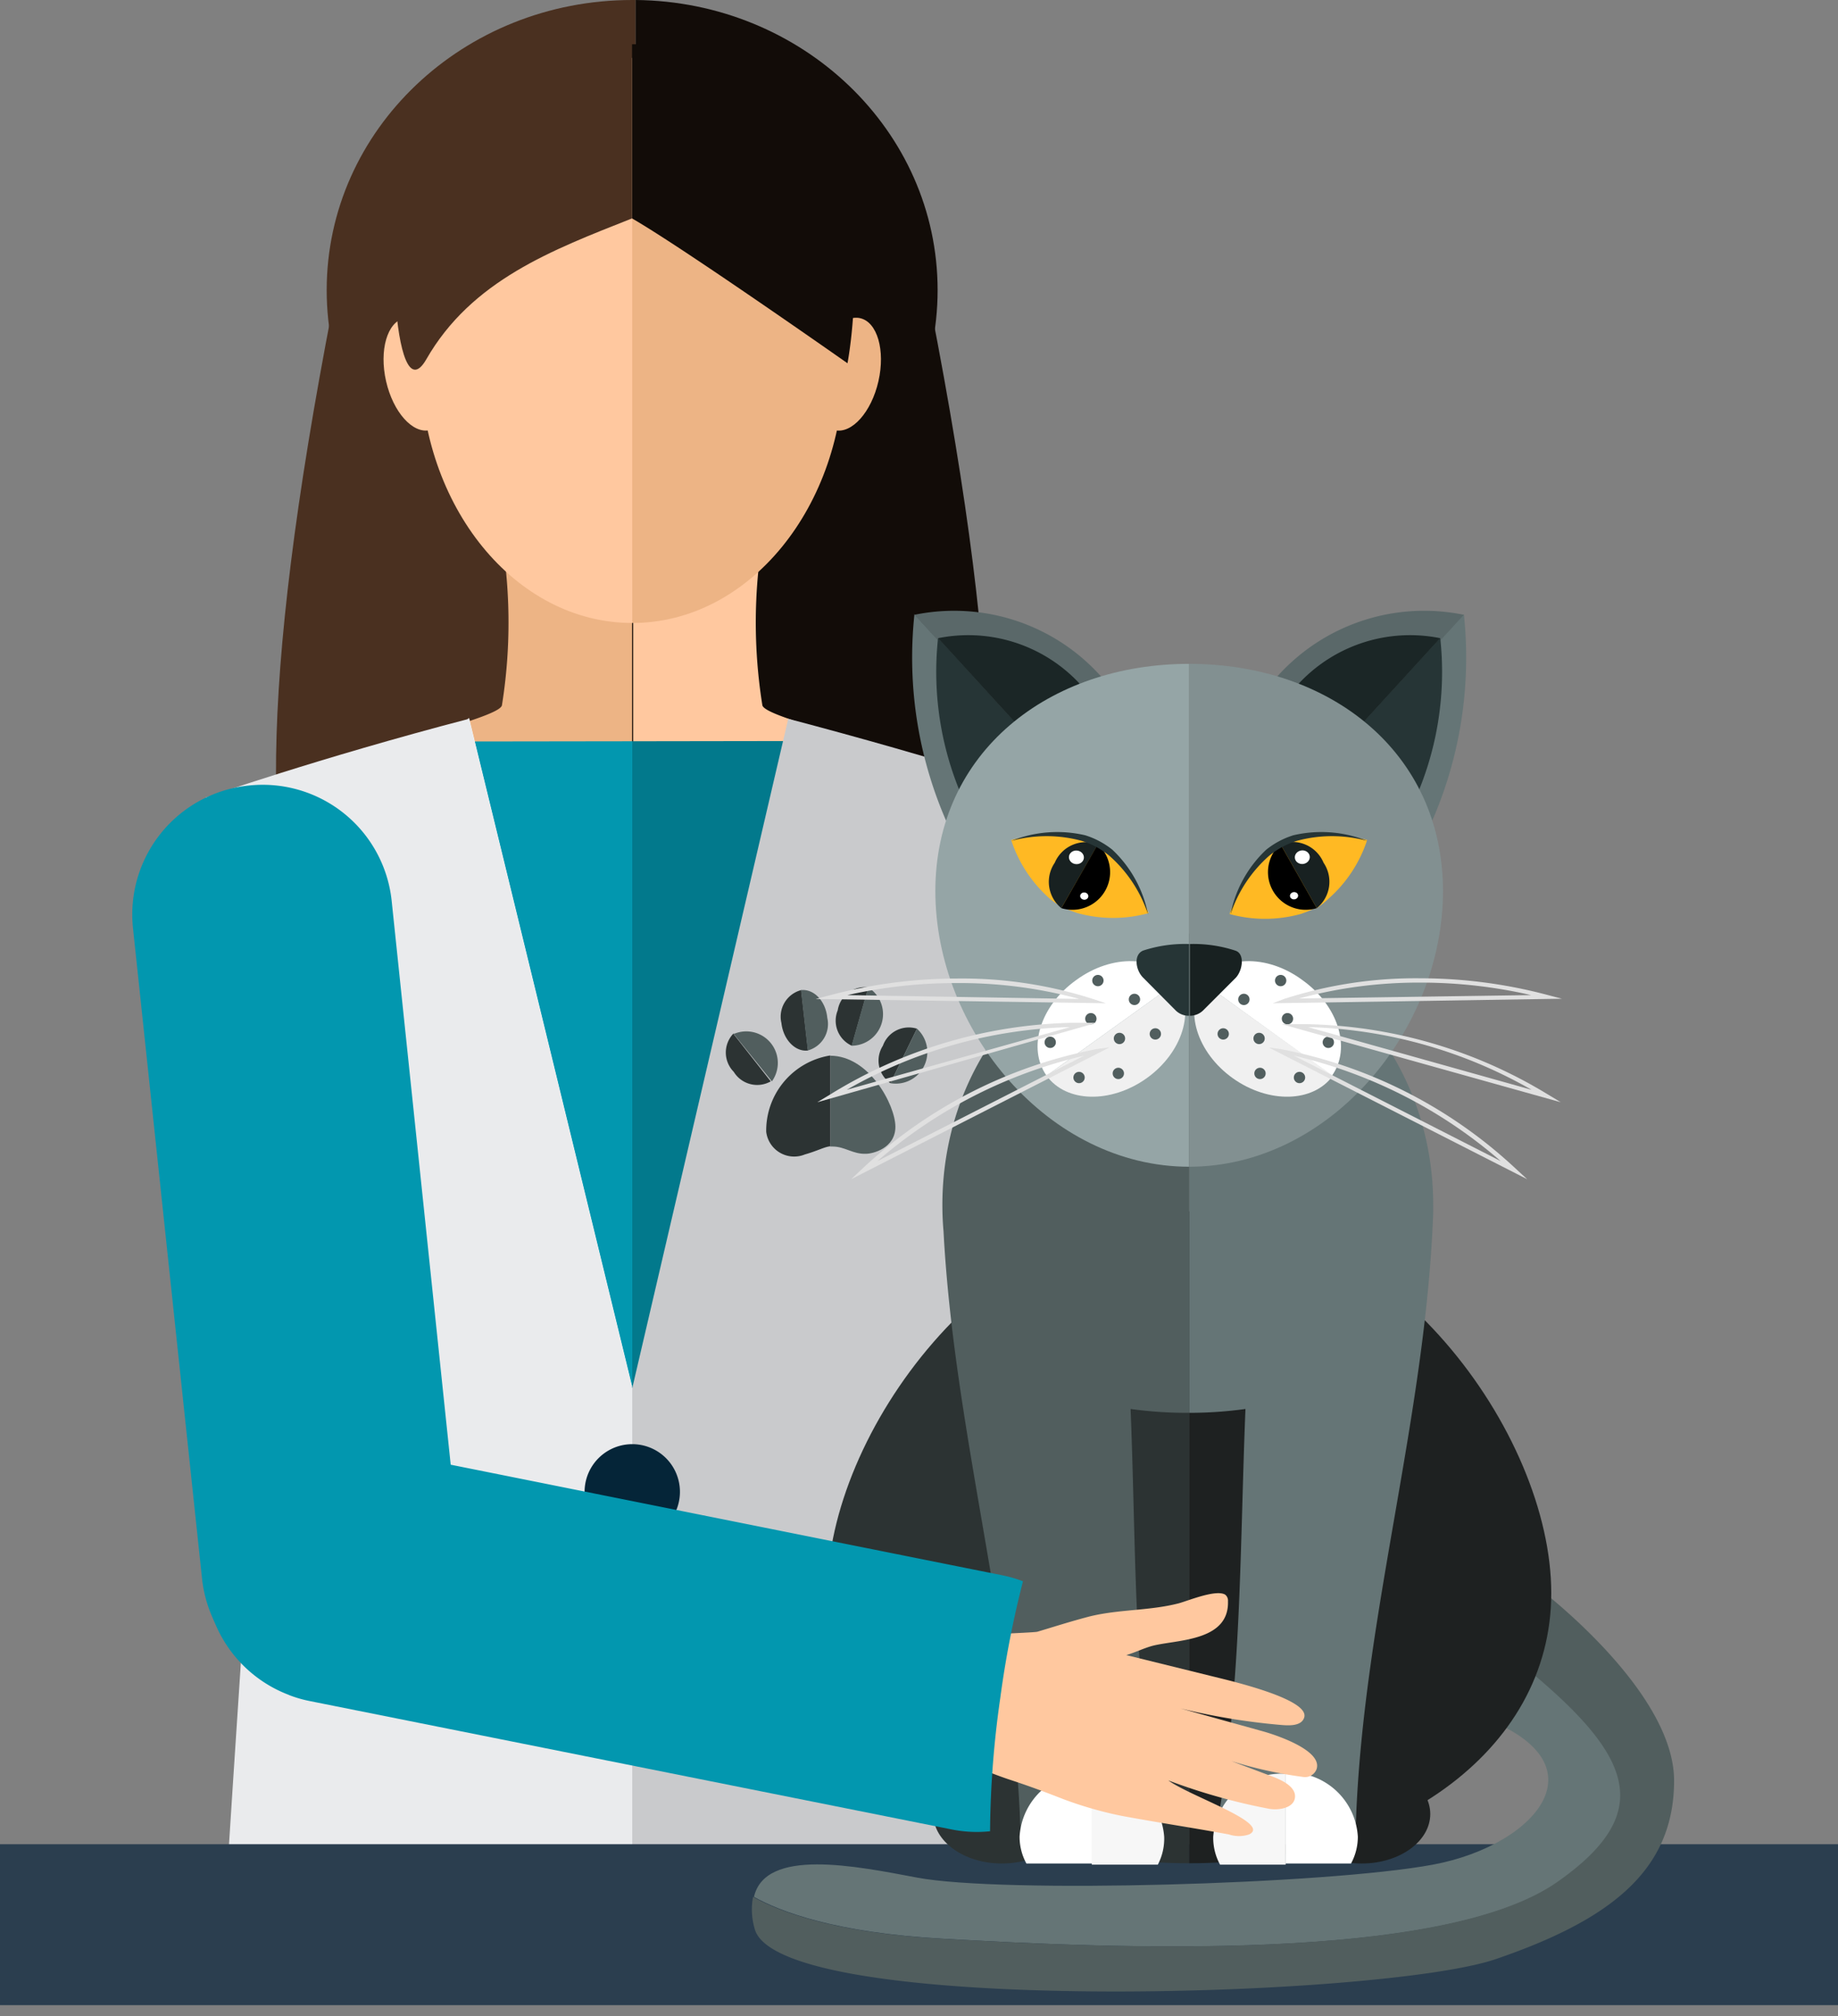 <svg xmlns="http://www.w3.org/2000/svg" viewBox="0 0 80.96 88.81"><rect x="0" y="0" width="80.96" height="88.81" fill="#808080" stroke="none"/><title>Depositphotos_96983864_05</title><g data-name="Layer 2"><g data-name="Layer 1"><path d="M41 13.55h-6.49l.12-.77-6.78.22v34.9H30c10.16.1 17.64-.35 11-34.35z" fill="#120c08"/><path d="M14.65 13.55C8.05 47.55 15.53 48 25.7 48h2.15V13z" fill="#4a3020"/><path d="M27.51 22.2H21.8a23.05 23.05 0 0 1 .31 8.86c-.08.56-5.38 1.65-5.5 2.28 2.58 0 6.78.37 10.9.72v.06h.33V22.2z" fill="#edb485"/><path d="M33.58 31.06a23.05 23.05 0 0 1 .31-8.86h-6v11.9h.33v-.06c4.13-.35 8.32-.72 10.9-.72-.12-.61-5.45-1.7-5.54-2.26z" fill="#ffc89f"/><path d="M27.85 0c-7.44 0-13.46 5.72-13.46 12.78s6 12.77 13.46 12.77H28V0z" fill="#4a3020"/><path d="M41.3 12.78C41.3 5.76 35.35.07 28 0v25.54c7.35-.06 13.3-5.75 13.3-12.76z" fill="#120c08"/><path d="M27.85 2.55c-8.79 0-9.33 7.1-9.33 13.43s4.18 11.46 9.33 11.46V2.55z" fill="#ffc89f"/><path d="M37.18 16c0-6.33 0-13.43-9.33-13.43v24.87c5.15 0 9.33-5.13 9.33-11.44z" fill="#edb485"/><ellipse cx="18.37" cy="16.48" rx="1.4" ry="2.53" transform="rotate(-12.83 18.367 16.476)" fill="#ffc89f"/><ellipse cx="37.33" cy="16.48" rx="2.53" ry="1.4" transform="rotate(-77.17 37.33 16.482)" fill="#edb485"/><path d="M17.93 7.29c-1 1.83-.65 11.11.84 8.55 2-3.5 5.56-4.83 9.07-6.22V2c-3.54.2-7.71 1.37-9.91 5.29z" fill="#4a3020"/><path d="M36.07 5.92a9.27 9.27 0 0 0-.61-.85c1.59-2-1.52-2.67-1.47-2.69a24.13 24.13 0 0 0-5.8-.43h-.35v7.67c2.29 1.32 9.49 6.38 9.49 6.38s1.21-6.2-1.26-10.08z" fill="#120c08"/><path fill="#0297af" d="M20.42 32.66l.6 31.89h6.83v-31.9l-7.43.01z"/><path fill="#02798c" d="M34.68 32.64l-6.83.01v31.9h6.83V32.64z"/><path d="M18.82 47.56c-.62-1.49 1.07-4.27 1.07-4.27s-2.42-4-2.51-5c-.31-3.4 3.28-6.67 3.28-6.67l7.19 29.47S21 52.88 18.82 47.56z" fill="#fff"/><path d="M20.66 31.66C14 33.4 9.06 35.13 9.06 35.13l2.83 19.35s-1 14.13-2 29.81h17.96V61.14z" fill="#eaebed"/><path d="M43.8 54.48l2.83-19.35s-5.29-1.73-11.91-3.47l-6.87 29.48v23.15h17.87c-.97-15.68-1.92-29.81-1.92-29.81z" fill="#c9cacc"/><path d="M36.57 46.5v4h.1c.55 0 .89.34 1.47.32.3 0 1.3-.24 1.3-1.19s-1.15-3.13-2.87-3.13z" fill="#515e5e"/><path d="M33.75 49.85a1.24 1.24 0 0 0 1.7 1c.59-.17.85-.33 1.12-.36v-4a3.35 3.35 0 0 0-2.82 3.36z" fill="#2c3333"/><path d="M32.32 47.21a1.21 1.21 0 0 0 1.63.42l-1.65-2.1a1.21 1.21 0 0 0 .02 1.68z" fill="#2c3333"/><path d="M32.3 45.52l1.7 2.11a1.39 1.39 0 0 0-1.65-2.1z" fill="#515e5e"/><path d="M34.42 45.06c.08.73.61 1.28 1.17 1.21l-.3-2.66a1.21 1.21 0 0 0-.87 1.45z" fill="#2c3333"/><path d="M35.28 43.61l.3 2.66a1.21 1.21 0 0 0 .86-1.44c-.07-.74-.59-1.28-1.16-1.22z" fill="#515e5e"/><path d="M36.9 44.5a1.21 1.21 0 0 0 .62 1.56l.73-2.57a1.21 1.21 0 0 0-1.35 1.01z" fill="#2c3333"/><path d="M38.24 43.49l-.73 2.57a1.39 1.39 0 0 0 .73-2.57z" fill="#515e5e"/><path d="M38.89 46.06a1.21 1.21 0 0 0 .33 1.65l1.17-2.4a1.21 1.21 0 0 0-1.5.75z" fill="#2c3333"/><path d="M40.39 45.31l-1.17 2.4a1.39 1.39 0 0 0 1.17-2.4z" fill="#515e5e"/><path d="M27.85 63.61a2.1 2.1 0 0 0 0 4.2 2.1 2.1 0 0 0 0-4.2z" fill="#052538"/><path fill="#2b3e4f" d="M0 81.23h80.96v7.09H0z"/><path d="M68.64 82.9c4.72-3.31 3.1-6-2.6-10.39l-1.34 2.93c6.27 2 3.09 5.82-1.58 6.69s-19 1.28-22.73.57c-2.7-.51-6.68-1.32-7.18.85 1.16.65 3.6 1.58 8.29 1.84 7.42.43 22.04 1.08 27.14-2.49z" fill="#657576"/><path d="M67.34 69.63L66 72.5c5.7 4.44 7.32 7.08 2.6 10.39-5.1 3.58-19.72 2.92-27.14 2.5-4.69-.26-7.13-1.19-8.29-1.84a3 3 0 0 0 .07 1.4c1 3.86 27.63 3.06 32.65 1.34s7.85-3.89 7.85-7.86-5.93-8.49-6.4-8.8z" fill="#515e5e"/><path d="M36.44 70.17c0 7 7.14 11.9 15.95 11.9V53.36c-8.81 0-15.95 9.76-15.95 16.81z" fill="#2c3333"/><path d="M52.38 53.36v28.71c8.81 0 15.95-4.85 15.95-11.9s-7.14-16.81-15.95-16.81z" fill="#1e2121"/><ellipse cx="44.13" cy="79.9" rx="3.02" ry="2.18" fill="#2c3333"/><ellipse cx="59.98" cy="79.9" rx="3.02" ry="2.18" fill="#1e2121"/><path d="M52.32 41.12c-6 0-10.81 5.35-10.81 11.95q0 .6.05 1.16c.46 8.7 3 17.18 3.37 25.9a2.75 2.75 0 0 0 .24 1.11h5.58a2.68 2.68 0 0 0 .17-1.61c-1-5.82-.88-11.71-1.12-17.57a18.29 18.29 0 0 0 2.52.17h.07V41.12z" fill="#515e5e"/><path d="M63.13 53.07c0-6.57-4.8-11.91-10.74-11.95v21.11a18.22 18.22 0 0 0 2.47-.17c-.24 5.86-.17 11.75-1.12 17.57a2.68 2.68 0 0 0 .17 1.61h5.58a2.75 2.75 0 0 0 .24-1.11c.34-9 3.07-17.72 3.4-26.71v-.35z" fill="#657576"/><path d="M41.84 36.52c.42-.28 2.5-1.68 4.37-3l-5.93-6.47a18 18 0 0 0 1.56 9.47z" fill="#657576"/><path d="M49.45 31.08a8.68 8.68 0 0 0-9.17-4l5.93 6.47c.83-.58 1.62-1.15 2.21-1.59.23-.2.81-.7 1.03-.88z" fill="#5a6869"/><path d="M42.52 35.41c.33-.22 1.93-1.3 3.37-2.31l-4.57-5a13.85 13.85 0 0 0 1.2 7.31z" fill="#263536"/><path d="M48.39 31.22a6.7 6.7 0 0 0-7.07-3.11l4.57 5c.64-.45 1.25-.89 1.71-1.23.18-.14.62-.52.79-.66z" fill="#1b2626"/><path d="M62.92 36.52c-.42-.28-2.5-1.68-4.37-3l5.93-6.47a18 18 0 0 1-1.56 9.47z" fill="#657576"/><path d="M55.31 31.08a8.68 8.68 0 0 1 9.17-4l-5.93 6.47c-.83-.58-1.62-1.15-2.21-1.59-.23-.2-.8-.7-1.03-.88z" fill="#5a6869"/><path d="M62.24 35.41c-.33-.22-1.93-1.3-3.37-2.31l4.57-5a13.85 13.85 0 0 1-1.2 7.31z" fill="#263536"/><path d="M56.37 31.22a6.7 6.7 0 0 1 7.07-3.11l-4.57 5c-.64-.45-1.25-.89-1.71-1.23-.16-.14-.61-.52-.79-.66z" fill="#1b2626"/><path d="M41.2 39.25c0 6.13 5 12.14 11.18 12.14V29.24c-6.17 0-11.18 3.88-11.18 10.01z" fill="#95a5a6"/><path d="M52.38 29.24v22.15c6.18 0 11.18-6 11.18-12.14s-5-10.01-11.18-10.01z" fill="#829091"/><path d="M47.4 43.17c-1.58 1.13-2.16 3-1.3 4.21l5.71-4.1c-.86-1.2-2.81-1.28-4.41-.11z" fill="#fff"/><path d="M51.81 43.28l-5.71 4.1c.86 1.19 2.83 1.24 4.41.11s2.16-3 1.3-4.21z" fill="#f0f0f0"/><circle cx="49.97" cy="44.02" r=".25" fill="#515e5e"/><circle cx="48.36" cy="43.19" r=".25" fill="#515e5e"/><circle cx="49.31" cy="45.74" r=".25" fill="#515e5e"/><circle cx="50.89" cy="45.54" r=".25" fill="#515e5e"/><circle cx="48.05" cy="44.87" r=".25" fill="#515e5e"/><circle cx="49.26" cy="47.28" r=".25" fill="#515e5e"/><circle cx="46.26" cy="45.91" r=".25" fill="#515e5e"/><circle cx="47.53" cy="47.46" r=".25" fill="#515e5e"/><path d="M48.71 44.19L35.93 44l.65-.17a21.88 21.88 0 0 1 5.59-.73 18.86 18.86 0 0 1 6 .91zm-11.38-.36l10.21.17a20.07 20.07 0 0 0-5.37-.7 21.7 21.7 0 0 0-4.84.53z" fill="#e0e0e0"/><path d="M37.49 51.94l.49-.46a20.89 20.89 0 0 1 10.37-5.28l.53-.07zm10.26-5.44a21.21 21.21 0 0 0-9.1 4.64z" fill="#e0e0e0"/><path d="M36 48.55l.58-.35a21.1 21.1 0 0 1 10.69-3.15h1.04zm11.13-3.31A20.88 20.88 0 0 0 37.3 48z" fill="#e0e0e0"/><path d="M57.37 43.17c1.58 1.13 2.16 3 1.3 4.21L53 43.28c.82-1.2 2.79-1.28 4.37-.11z" fill="#fff"/><path d="M53 43.28l5.71 4.1c-.86 1.19-2.83 1.24-4.41.11s-2.16-3-1.3-4.21z" fill="#f0f0f0"/><circle cx="54.79" cy="44.02" r=".25" fill="#515e5e"/><circle cx="56.41" cy="43.19" r=".25" fill="#515e5e"/><circle cx="55.46" cy="45.74" r=".25" fill="#515e5e"/><circle cx="53.88" cy="45.54" r=".25" fill="#515e5e"/><circle cx="56.71" cy="44.87" r=".25" fill="#515e5e"/><circle cx="55.5" cy="47.28" r=".25" fill="#515e5e"/><circle cx="58.51" cy="45.91" r=".25" fill="#515e5e"/><circle cx="57.24" cy="47.46" r=".25" fill="#515e5e"/><path d="M56.06 44.19l.5-.19a18.86 18.86 0 0 1 6-.91 21.88 21.88 0 0 1 5.59.73l.65.17zm6.53-.91a20.07 20.07 0 0 0-5.37.7l10.22-.15a21.7 21.7 0 0 0-4.85-.55z" fill="#e0e0e0"/><path d="M67.27 51.94l-11.38-5.8.53.07a20.89 20.89 0 0 1 10.36 5.28zM57 46.5l9.1 4.64A21.21 21.21 0 0 0 57 46.5z" fill="#e0e0e0"/><path d="M68.75 48.55l-12.3-3.44h1.04a21.1 21.1 0 0 1 10.68 3.09zm-11.13-3.31L67.46 48a20.88 20.88 0 0 0-9.84-2.76z" fill="#e0e0e0"/><path d="M48.86 37.66a3.7 3.7 0 0 0-.57-.38l-1.4 2.44-.14.24h.09a3.72 3.72 0 0 0 .63.26 5.89 5.89 0 0 0 3.12 0 5.89 5.89 0 0 0-1.73-2.56z" fill="#ffb923"/><path fill="#263536" d="M46.88 39.73l1.4-2.45-1.4 2.45z"/><path d="M44.54 37a5.89 5.89 0 0 0 1.72 2.6 3.78 3.78 0 0 0 .48.33l.14-.24 1.4-2.44a3.72 3.72 0 0 0-.62-.26 5.89 5.89 0 0 0-3.12.01z" fill="#ffb923"/><path d="M46.46 38a1.49 1.49 0 0 0 .29 2l1.61-2.81a1.49 1.49 0 0 0-1.9.81z" fill="#182121"/><path d="M48.36 37.18L46.75 40a1.66 1.66 0 0 0 1.61-2.81z"/><ellipse cx="47.41" cy="37.76" rx=".3" ry=".33" transform="rotate(-83.98 47.413 37.759)" fill="#fff"/><ellipse cx="47.76" cy="39.46" rx=".16" ry=".18" transform="rotate(-83.97 47.765 39.465)" fill="#fff"/><path d="M49 37.43a3.62 3.62 0 0 0-1.2-.64 5.44 5.44 0 0 0-3.26.25 5.89 5.89 0 0 1 3.12 0 3.72 3.72 0 0 1 .62.26 3.7 3.7 0 0 1 .57.38 5.89 5.89 0 0 1 1.72 2.6A5.31 5.31 0 0 0 49 37.43z" fill="#263536"/><path d="M55.91 37.66a3.7 3.7 0 0 1 .57-.38l1.4 2.44.12.28h-.09a3.72 3.72 0 0 1-.63.26 5.89 5.89 0 0 1-3.12 0 5.89 5.89 0 0 1 1.75-2.6z" fill="#ffb923"/><path fill="#263536" d="M57.88 39.73l-1.4-2.45 1.4 2.45z"/><path d="M60.22 37a5.89 5.89 0 0 1-1.72 2.6 3.77 3.77 0 0 1-.5.4l-.14-.24-1.4-2.44a3.72 3.72 0 0 1 .64-.32 5.89 5.89 0 0 1 3.12 0z" fill="#ffb923"/><path d="M58.3 38a1.49 1.49 0 0 1-.3 2l-1.6-2.82a1.49 1.49 0 0 1 1.9.82z" fill="#182121"/><path d="M56.4 37.18L58 40a1.66 1.66 0 0 1-1.61-2.81z"/><ellipse cx="57.36" cy="37.76" rx=".33" ry=".3" transform="rotate(-6.02 57.325 37.722)" fill="#fff"/><ellipse cx="57" cy="39.46" rx=".18" ry=".16" transform="rotate(-6.03 56.942 39.458)" fill="#fff"/><path d="M55.77 37.43a3.62 3.62 0 0 1 1.2-.64 5.44 5.44 0 0 1 3.26.25 5.89 5.89 0 0 0-3.12 0 3.72 3.72 0 0 0-.62.26 3.7 3.7 0 0 0-.57.38 5.89 5.89 0 0 0-1.72 2.6 5.31 5.31 0 0 1 1.57-2.85z" fill="#263536"/><path d="M50.35 41.87c-.43.18-.33.86 0 1.19l1.43 1.44a.82.82 0 0 0 .54.24h.06v-3.16a5.92 5.92 0 0 0-2.03.29z" fill="#263536"/><path d="M54.41 41.87a5.92 5.92 0 0 0-2-.29v3.16a.83.83 0 0 0 .59-.24l1.44-1.44c.3-.33.4-1.06-.03-1.19z" fill="#182121"/><path d="M44.91 80.9a2.47 2.47 0 0 0 .3 1.18h2.88v-4a3 3 0 0 0-3.18 2.82z" fill="#fff"/><path d="M51.28 80.9a3 3 0 0 0-3.19-2.77v4H51a2.47 2.47 0 0 0 .28-1.23z" fill="#f7f7f7"/><path d="M59.81 80.9a2.47 2.47 0 0 1-.3 1.18h-2.89v-4a3 3 0 0 1 3.19 2.82z" fill="#fff"/><path d="M53.44 80.9a3 3 0 0 1 3.19-2.77v4h-2.89a2.47 2.47 0 0 1-.3-1.23z" fill="#f7f7f7"/><path d="M8.9 69.54a5.71 5.71 0 0 0 6.29 5.06 5.71 5.71 0 0 0 5.06-6.29l-3-28.65a5.71 5.71 0 0 0-6.29-5.06 5.71 5.71 0 0 0-5.1 6.3z" fill="#0297af"/><path d="M41.49 72.19c.12-.16 4-.26 4.21-.32.7-.21 1.39-.43 2.1-.62 1.35-.38 2.77-.28 4.12-.63.41-.11 1.65-.63 2.05-.38a.34.34 0 0 1 .12.29c.05 1.7-2.06 1.69-3.19 1.93-.43.09-.87.32-1.29.44l3.73.92c.72.18 4.34 1 4.11 1.82-.12.43-.77.36-1.11.33a29.11 29.11 0 0 1-4.34-.72l3.6 1c.55.15 2.68.84 2.39 1.68a.54.54 0 0 1-.57.34 18.66 18.66 0 0 1-5.14-1.44l3.82 1.44c.33.13 1 .42.94.91s-.79.56-1.14.49a26.64 26.64 0 0 1-4.44-1.25c1 .72 4.56 1.89 3.56 2.38a1.41 1.41 0 0 1-.89 0c-1.8-.33-2.88-.48-4.68-.81a16.7 16.7 0 0 1-2.6-.74c-.87-.34-1.54-.59-2.43-.88a20.9 20.9 0 0 1-4.48-2.16z" fill="#ffc89f"/><path d="M12.73 74.66a5.53 5.53 0 0 0 .94.27l28.25 5.65a5.59 5.59 0 0 0 1.69.08 43.09 43.09 0 0 1 .45-5.87 44 44 0 0 1 1-5.14 5.55 5.55 0 0 0-.94-.27l-28.23-5.66a5.71 5.71 0 0 0-3.15 10.94z" fill="#0297af"/></g></g></svg>